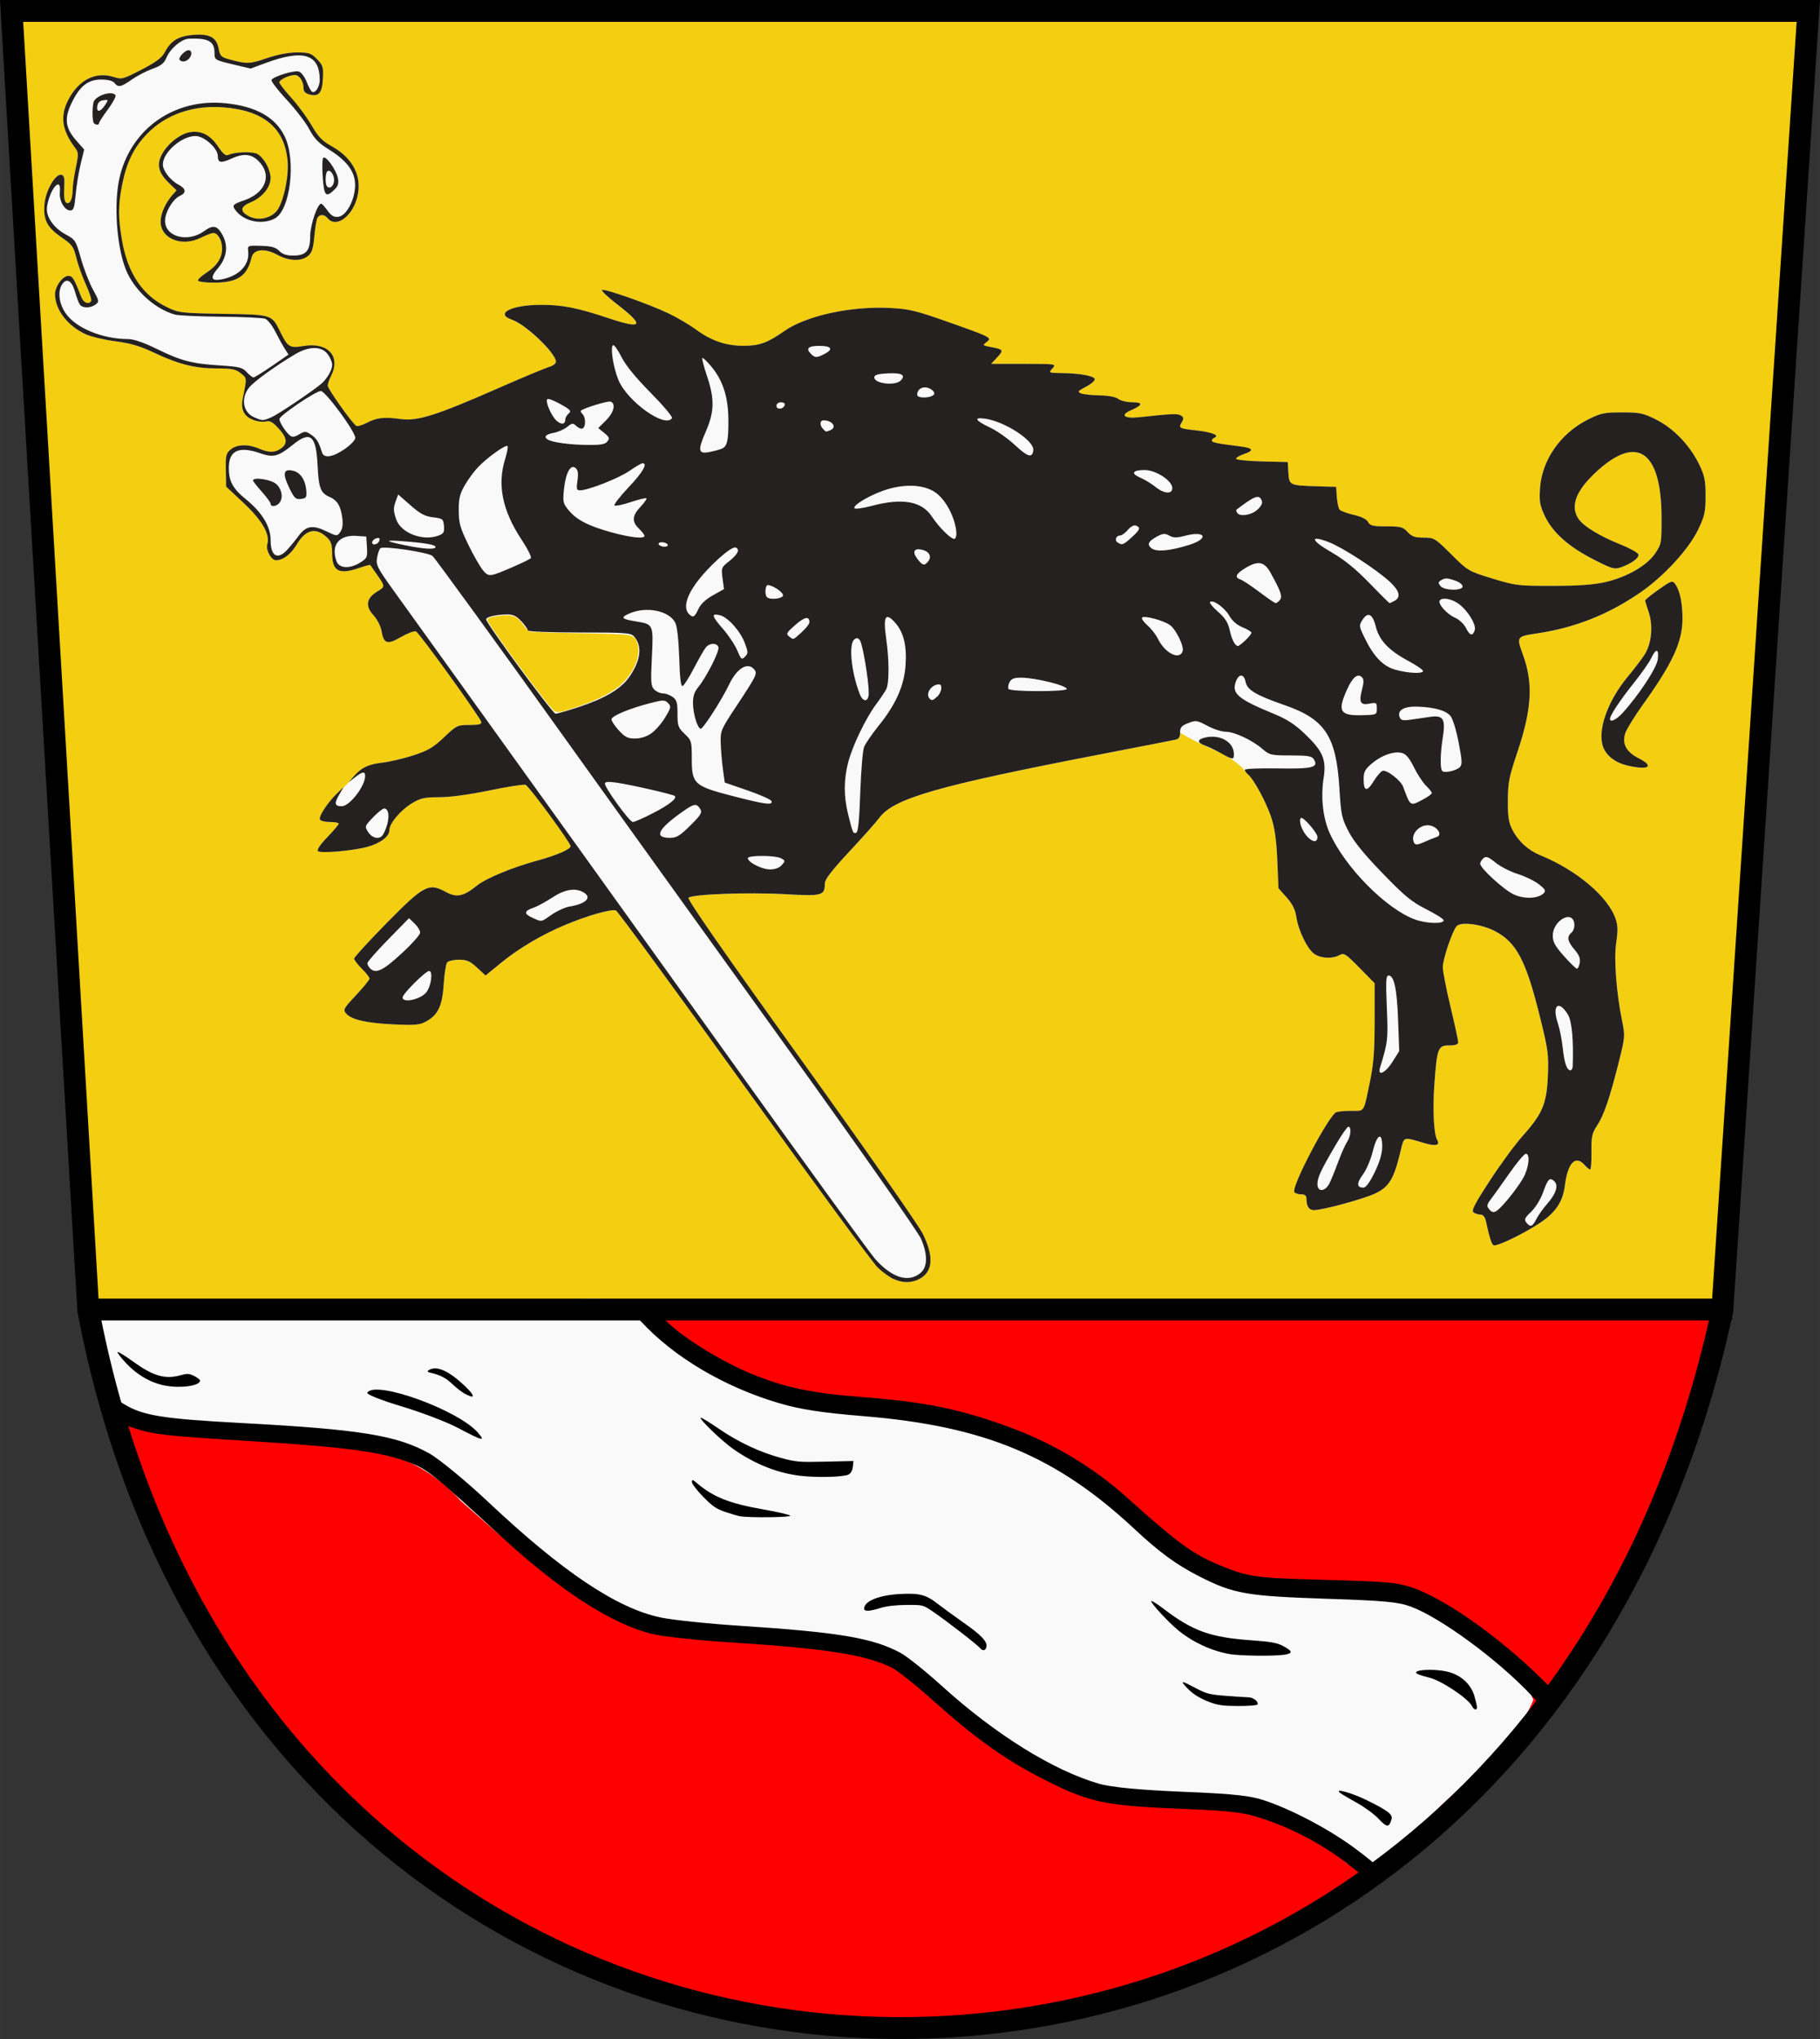<?xml version="1.0" encoding="UTF-8" standalone="no"?>
<svg
   xmlns:dc="http://purl.org/dc/elements/1.1/"
   xmlns:cc="http://creativecommons.org/ns#"
   xmlns:rdf="http://www.w3.org/1999/02/22-rdf-syntax-ns#"
   xmlns:svg="http://www.w3.org/2000/svg"
   xmlns="http://www.w3.org/2000/svg"
   width="70.556mm"
   height="79.022mm"
   viewBox="0 0 250 280"
   id="svg2"
   version="1.1">
  <rect x="0" y="0" width="250" height="280" fill="#333333" stroke="none"/>
  <defs
     id="defs4" />
  <g
     id="g4184">
    <path
       style="fill:#ff0000;stroke:none;stroke-width:3;stroke-miterlimit:4;stroke-dasharray:none"
       d=""
       id="path4252" />
    <g
       id="g4178">
      <path
         id="path4163"
         d="m 1.483,0.619 247.035,0 L 235.65,181.01 13.317,180.534 1.483,0.619"
         style="fill:#ffd70f;fill-rule:evenodd;stroke:none;stroke-width:1.988;stroke-linecap:butt;stroke-linejoin:miter;stroke-miterlimit:4;stroke-dasharray:none;stroke-opacity:1;fill-opacity:0.941" />
      <g
         transform="matrix(1.007,0,0,1.033,393.032,-336.252)"
         id="g4211">
        <path
           style="fill:#f9f9f9;stroke:none"
           d="m -363.121,330.12 c -0.239,-10e-4 -0.496,0.009 -0.773,0.029 -2.036,0.147 -3.091,0.764 -3.91,2.291 -0.396,0.739 -1.182,1.316 -3.18,2.328 -2.499,1.267 -2.72,1.323 -3.762,0.99 -2.508,-0.801 -4.871,0.381 -6.297,3.148 -1.063,2.063 -0.776,3.962 0.936,6.184 0.542,0.704 0.552,0.87 0.154,2.699 -0.233,1.073 -0.428,2.422 -0.434,3 -0.013,1.248 -0.396,1.962 -0.891,1.656 -0.227,-0.141 -0.322,-0.83 -0.26,-1.904 0.081,-1.391 0.01,-1.703 -0.41,-1.787 -0.784,-0.158 -2.104,2.071 -2.273,3.84 -0.202,2.105 0.329,3.142 2.273,4.441 1.499,1.002 1.688,1.255 2.064,2.754 0.228,0.907 0.814,2.508 1.303,3.557 0.489,1.048 0.814,2.026 0.723,2.174 -0.334,0.54 -1.052,0.25 -1.369,-0.555 -0.952,-2.415 -1.178,-2.775 -1.736,-2.775 -0.793,0 -1.826,1.386 -1.826,2.449 0,2.038 1.729,4.224 4.201,5.314 0.743,0.327 2.564,0.746 4.049,0.93 2.028,0.251 3.335,0.628 5.25,1.512 3.356,1.548 5.595,2.094 8.572,2.094 2.047,0 2.581,0.106 3.266,0.645 0.856,0.673 0.847,0.571 0.268,3.328 -0.298,1.419 0.121,2.328 1.299,2.82 0.595,0.249 1.412,0.369 1.816,0.268 0.584,-0.146 0.946,0.038 1.758,0.898 1.188,1.26 1.289,2.02 0.355,2.674 -0.837,0.586 -1.664,0.591 -3.037,0.018 -1.471,-0.615 -2.988,-0.565 -3.838,0.125 -0.635,0.516 -0.703,0.8 -0.664,2.754 l 0.043,2.178 2.408,2.201 c 2.53,2.313 3.622,4.177 3.209,5.479 -0.237,0.747 0.531,2.113 1.188,2.113 0.97,0 2.018,-0.781 2.844,-2.123 1.23,-1.999 2.623,-2.295 4.145,-0.877 0.516,0.481 0.67,0.961 0.67,2.092 0,2.385 0.937,2.872 3.713,1.926 0.781,-0.266 1.451,-0.435 1.49,-0.375 0.039,0.06 0.413,0.581 0.83,1.158 1.227,1.698 1.227,1.705 0.125,2.355 -1.499,0.884 -1.677,1.932 -0.533,3.141 0.496,0.525 0.991,1.446 1.098,2.049 0.315,1.778 0.778,1.928 2.662,0.865 0.899,-0.507 1.821,-0.845 2.049,-0.75 0.453,0.188 8.755,11.409 8.912,12.047 0.071,0.289 -0.354,0.393 -1.609,0.393 -1.651,0 -1.764,0.053 -3.477,1.639 -1.464,1.355 -2.185,1.77 -4.176,2.398 -1.324,0.418 -3.179,0.847 -4.121,0.953 -2.01,0.226 -2.935,0.643 -3.963,1.787 -1.236,1.378 -0.346,0.545 -2.361,2.35 -1.302,1.23 -2.534,3.078 -2.301,3.455 0.108,0.175 0.729,0.318 1.379,0.318 0.65,0 1.184,0.096 1.184,0.215 0,0.119 -0.703,0.929 -1.562,1.799 -0.975,0.987 -1.455,1.685 -1.275,1.855 0.345,0.329 4.802,-0.047 6.734,-0.568 1.78,-0.48 3.002,-1.377 3.002,-2.203 0,-0.913 1.529,-2.681 3.127,-3.617 1.131,-0.663 1.689,-0.781 3.705,-0.781 1.452,0 4.104,-0.349 6.828,-0.9 2.45,-0.496 4.665,-0.832 4.922,-0.746 0.45,0.15 6.077,7.61 6.139,8.139 0.047,0.403 -1.845,1.214 -4.439,1.904 -3.492,0.929 -7.08,2.373 -8.334,3.355 -1.851,1.45 -2.762,1.631 -4.254,0.84 -2.325,-1.233 -2.978,-0.899 -8.068,4.146 -2.434,2.412 -4.424,4.534 -4.424,4.715 0,0.181 0.471,0.788 1.049,1.348 0.578,0.56 1.051,1.149 1.051,1.309 0,0.16 -0.826,1.152 -1.836,2.203 -1.746,1.818 -1.812,1.939 -1.332,2.469 0.731,0.808 2.86,1.267 6.617,1.426 2.869,0.121 3.439,0.062 4.352,-0.443 1.565,-0.867 2.13,-2.074 2.316,-4.939 0.089,-1.36 0.296,-2.641 0.459,-2.848 0.163,-0.206 0.888,-0.375 1.609,-0.375 1.078,0 1.52,0.187 2.475,1.049 l 1.162,1.049 2.035,-1.623 c 2.535,-2.02 5.588,-3.779 8.895,-5.127 3.022,-1.232 6.261,-2.123 6.865,-1.889 0.238,0.093 8.1,10.57 17.473,23.283 9.372,12.713 17.589,23.611 18.258,24.215 0.669,0.604 1.639,1.282 2.158,1.508 1.247,0.542 2.427,0.535 3.5,-0.019 1.854,-0.959 2.002,-2.97 0.443,-6.031 -0.578,-1.136 -8.071,-11.576 -16.648,-23.201 -10.402,-14.097 -15.497,-21.237 -15.297,-21.438 0.476,-0.476 8.108,-0.751 13.195,-0.475 5.082,0.276 5.4,0.191 5.4,-1.445 0,-0.52 0.969,-1.743 3.375,-4.258 1.856,-1.94 3.67,-3.925 4.029,-4.41 1.942,-2.621 7.803,-4.267 30.246,-8.492 5.28,-0.994 9.876,-1.868 10.213,-1.941 0.439,-0.096 0.609,-0.368 0.6,-0.953 3.671,2.293 7.117,2.709 9.289,5.6 0.798,0.663 2.473,3.693 3.15,5.699 0.477,1.413 0.702,2.977 0.82,5.678 l 0.162,3.727 1.115,1.223 c 0.796,0.873 1.172,1.608 1.316,2.572 0.274,1.825 1.525,4.328 2.477,4.951 0.908,0.595 2.45,0.661 3.408,0.148 0.617,-0.33 0.846,-0.189 2.736,1.688 l 2.062,2.047 0,5.039 c 0,3.944 -0.133,5.671 -0.617,7.957 -0.914,4.314 -0.695,3.971 -2.527,3.971 -0.883,0 -1.818,0.082 -2.078,0.182 -1.027,0.394 -6.163,9.914 -5.729,10.617 0.102,0.166 0.517,0.301 0.92,0.301 0.522,0 0.732,0.166 0.732,0.576 0,1.004 0.343,1.524 1.006,1.523 1.253,-7.6e-4 6.967,-1.527 8.498,-2.27 1.777,-0.862 2.424,-1.918 3.271,-5.332 0.568,-2.285 0.278,-2.173 3.348,-1.301 1.515,0.431 2.143,0.279 1.715,-0.414 -0.469,-0.759 -0.638,-4.008 -0.387,-7.42 0.356,-4.819 0.492,-5.164 2.041,-5.164 0.852,0 1.207,-0.126 1.207,-0.432 0,-0.238 -0.473,-2.357 -1.051,-4.709 -0.578,-2.352 -1.049,-4.721 -1.049,-5.262 0,-1.038 1.26,-4.697 1.871,-5.434 0.536,-0.645 3.385,-0.297 5.232,0.639 2.935,1.487 4.231,3.874 6.111,11.254 1.155,4.532 1.241,5.137 1.123,7.949 -0.157,3.745 -0.724,5.069 -3.432,8.02 -1.047,1.141 -3.079,3.838 -4.516,5.994 -2.11,3.167 -2.527,3.975 -2.176,4.197 0.239,0.151 0.668,0.277 0.953,0.279 0.32,0.003 0.591,0.322 0.705,0.83 0.512,2.272 0.769,3.066 1.049,3.238 0.387,0.239 4.262,-1.59 6.461,-3.049 2.066,-1.371 3.001,-2.773 3.275,-4.914 0.385,-3 1.451,-4.071 2.691,-2.701 0.299,0.33 0.638,0.6 0.754,0.6 0.116,0 0.198,-1.045 0.18,-2.324 -0.029,-2.054 0.061,-2.465 0.771,-3.525 0.931,-1.389 1.713,-3.619 2.953,-8.428 0.856,-3.321 0.869,-3.489 0.457,-5.449 -0.793,-3.774 -1.141,-8.289 -0.805,-10.447 0.239,-1.536 0.22,-2.264 -0.082,-3.141 -1.014,-2.943 -5.32,-6.492 -10.254,-8.453 -1.657,-0.658 -3.018,-1.854 -3.805,-3.344 -0.535,-1.012 -0.652,-1.728 -0.643,-3.938 0.01,-2.37 0.162,-3.14 1.254,-6.301 2.028,-5.871 2.232,-9.26 0.789,-13.131 -0.887,-2.378 -0.886,-2.38 2.057,-2.811 5.054,-0.739 9.545,-2.47 13.863,-5.344 3.256,-2.167 6.688,-5.787 7.988,-8.428 0.895,-1.817 1.015,-2.341 1.018,-4.473 0.003,-2.046 -0.126,-2.677 -0.844,-4.139 -1.247,-2.54 -3.479,-4.83 -5.846,-5.994 -1.809,-0.89 -2.25,-0.98 -4.707,-0.98 -2.457,0 -2.899,0.09 -4.707,0.98 -3.71,1.827 -6.242,5.401 -6.48,9.146 -0.111,1.744 -0.018,2.255 0.67,3.66 1.071,2.189 3.243,4.076 6.631,5.758 2.559,1.271 2.863,1.354 3.771,1.037 1.373,-0.479 2.365,-1.172 2.365,-1.652 0,-0.229 -1.077,-0.828 -2.475,-1.377 -2.924,-1.149 -5.092,-2.454 -5.75,-3.459 -1.128,-1.722 -0.264,-3.795 2.656,-6.365 5.47,-4.815 8.692,-2.495 8.711,6.27 0.007,3.409 -0.016,3.532 -0.893,4.775 -1.143,1.621 -3.848,3.13 -6.793,3.789 -1.552,0.347 -3.675,0.494 -7.156,0.498 -4.736,0.006 -5.093,-0.037 -8.25,-0.98 -3.256,-0.973 -3.332,-1.016 -5.592,-3.209 -2.22,-2.155 -2.335,-2.223 -3.771,-2.223 -1.193,0 -1.62,-0.146 -2.188,-0.75 -0.627,-0.667 -0.946,-0.75 -2.891,-0.75 -1.853,0 -2.236,-0.088 -2.498,-0.578 -0.199,-0.371 -0.901,-0.71 -1.963,-0.947 -0.91,-0.204 -1.78,-0.52 -1.932,-0.703 -0.152,-0.183 -0.318,-0.937 -0.371,-1.676 l -0.096,-1.346 -2.549,-0.074 c -3.817,-0.113 -3.852,-0.128 -3.959,-1.801 l -0.092,-1.424 -3.525,-0.084 c -1.939,-0.046 -3.525,-0.207 -3.525,-0.354 0,-0.147 0.473,-0.423 1.051,-0.613 1.474,-0.486 1.308,-0.811 -0.525,-1.033 -3.087,-0.374 -3.824,-0.522 -3.824,-0.768 0,-0.137 0.169,-0.317 0.375,-0.4 0.722,-0.293 -0.409,-0.733 -2.443,-0.949 -2.399,-0.255 -2.519,-0.317 -2.051,-1.072 0.301,-0.486 0.286,-0.652 -0.082,-0.902 -0.425,-0.289 -1.255,-0.258 -5.658,0.213 -2.133,0.228 -2.734,-0.271 -1.133,-0.939 1.581,-0.661 1.625,-1.049 0.117,-1.049 -0.721,0 -1.572,-0.197 -1.893,-0.439 -0.361,-0.273 -1.326,-0.452 -2.533,-0.471 -1.073,-0.017 -2.219,-0.137 -2.549,-0.266 -0.527,-0.206 -0.445,-0.314 0.693,-0.895 0.712,-0.363 1.241,-0.822 1.176,-1.02 -0.14,-0.423 -2.059,-0.756 -4.541,-0.787 -1.752,-0.022 -1.766,-0.03 -1.229,-0.623 0.541,-0.597 0.523,-0.6 -3.91,-0.6 l -4.453,0 0.832,-0.867 c 0.921,-0.961 0.859,-1.057 -0.865,-1.369 -1.133,-0.205 -1.165,-0.24 -0.602,-0.652 0.804,-0.588 0.702,-0.64 -5.246,-2.688 -4.323,-1.488 -5.325,-1.725 -7.852,-1.854 -5.378,-0.274 -11.48,1.022 -14.479,3.072 -2.282,1.561 -3.412,1.957 -5.566,1.957 -2.356,0 -4.397,-0.673 -6.416,-2.119 -0.945,-0.676 -2.691,-1.678 -3.881,-2.225 -2.682,-1.233 -8.518,-3.238 -8.979,-3.084 -0.188,0.062 0.708,0.904 1.99,1.869 3.855,2.901 3.558,3.406 -1.111,1.893 -4.363,-1.414 -6.312,-1.787 -9.311,-1.777 -3.984,0.013 -6.26,1.165 -3.885,1.967 2.022,0.683 6.334,4.789 5.984,5.699 -0.085,0.221 -0.509,0.491 -0.943,0.6 -0.435,0.109 -3.592,1.395 -7.016,2.859 -8.356,3.574 -10.907,4.36 -13.166,4.057 -2.277,-0.306 -3.283,-0.198 -4.658,0.504 -0.627,0.32 -1.27,0.501 -1.43,0.402 -0.565,-0.349 -3.889,-4.915 -3.889,-5.342 0,-0.238 0.201,-0.82 0.447,-1.293 1.364,-2.615 -0.415,-4.517 -3.729,-3.988 -1.911,0.305 -2.165,0.16 -3.16,-1.803 -1.223,-2.411 -1.065,-2.361 -7.809,-2.471 -5.76,-0.094 -6.069,-0.13 -7.695,-0.893 -3.309,-1.551 -5.338,-4.486 -6.115,-8.848 -0.55,-3.086 -0.543,-4.74 0.033,-7.527 0.602,-2.912 1.603,-4.884 3.383,-6.664 2.58,-2.58 6.246,-3.822 10.389,-3.52 5.507,0.402 8.379,2.735 8.777,7.129 0.199,2.197 -0.653,5.833 -1.586,6.766 -0.934,0.934 -2.529,1.183 -3.699,0.578 -1.266,-0.655 -1.179,-1.276 0.264,-1.854 1.558,-0.623 2.698,-1.983 2.697,-3.213 -10e-4,-1.126 -0.903,-2.724 -1.812,-3.211 -0.661,-0.354 -3.039,-0.276 -3.932,0.127 -0.373,0.168 -0.723,-0.107 -1.41,-1.105 -1.066,-1.55 -2.303,-2.163 -3.852,-1.912 -1.336,0.217 -3.043,1.533 -3.814,2.941 -0.743,1.357 -0.472,2.459 0.93,3.781 l 1.068,1.008 -0.604,0.66 c -0.903,0.989 -1.572,2.468 -1.572,3.477 0,2.288 2.875,3.426 5.475,2.168 0.723,-0.35 1.494,-0.637 1.713,-0.637 0.626,0 1.193,0.961 1.203,2.037 0.012,1.259 -0.698,2.335 -2.145,3.248 -0.63,0.398 -1.146,0.857 -1.146,1.02 0,0.167 0.929,0.297 2.131,0.297 3.266,0 4.579,-0.848 5.176,-3.342 0.268,-1.121 1.817,-1.274 3.549,-0.348 1.549,0.829 3.233,0.888 4.15,0.145 0.534,-0.432 0.712,-0.974 0.865,-2.625 0.106,-1.144 0.3,-2.249 0.43,-2.455 0.318,-0.506 0.946,-0.474 1.4,0.074 1.038,1.251 3.121,-0.044 3.908,-2.428 0.94,-2.848 -0.295,-5.482 -3.35,-7.143 -1.324,-0.72 -1.859,-1.259 -2.756,-2.775 -0.612,-1.035 -1.853,-2.681 -2.758,-3.658 -0.905,-0.977 -1.646,-1.905 -1.646,-2.062 0,-0.359 1.336,-0.984 2.104,-0.984 0.637,0 1.197,0.83 1.197,1.775 0,0.414 0.259,0.68 0.797,0.814 1.289,0.323 1.743,-0.195 1.844,-2.104 0.082,-1.546 0.008,-1.783 -0.803,-2.594 -0.796,-0.796 -1.09,-0.893 -2.736,-0.893 -1.187,0 -2.668,0.276 -4.148,0.773 -2.307,0.775 -2.715,0.784 -5.199,0.115 -0.97,-0.261 -1.157,-0.454 -1.328,-1.363 -0.25,-1.335 -0.988,-1.885 -2.658,-1.895 z m 200.918,72.729 c -0.283,-0.01 -0.742,0.284 -1.834,1.029 -1.018,0.695 -1.85,1.354 -1.848,1.463 0.002,0.109 0.219,0.806 0.48,1.549 0.632,1.796 0.387,4.21 -0.572,5.658 -0.398,0.601 -1.415,1.903 -2.262,2.893 -2.822,3.301 -4.241,7.299 -3.352,9.447 0.466,1.124 1.659,2.01 3.195,2.371 2.907,0.683 3.857,0.168 1.68,-0.912 -1.756,-0.871 -2.359,-1.938 -1.893,-3.352 0.178,-0.538 1.241,-2.226 2.363,-3.752 4.092,-5.562 5.438,-8.392 5.447,-11.453 0.006,-2.1 -0.348,-3.751 -0.988,-4.627 -0.142,-0.194 -0.248,-0.309 -0.418,-0.314 z m -159.504,4.469 c 1.445,-0.1 2.059,0.189 2.852,1.336 0.266,0.385 0.631,0.749 0.811,0.811 0.18,0.061 3.305,0.162 6.943,0.225 7.387,0.127 7.337,0.118 7.746,1.357 0.481,1.457 -0.298,3.547 -1.934,5.188 -1.167,1.171 -3.299,2.274 -6.211,3.215 -3.061,0.989 -2.893,0.998 -3.916,-0.195 -1.879,-2.192 -7.699,-9.969 -8.289,-11.076 -0.191,-0.358 -0.162,-0.416 0.279,-0.586 0.269,-0.104 1.043,-0.227 1.719,-0.273 z"
           id="path4191" />
        <path
           style="fill:#252121"
           d="m -268.382,495.556 c -0.519,-0.226 -1.491,-0.905 -2.159,-1.509 -0.669,-0.604 -8.884,-11.5 -18.257,-24.214 -9.372,-12.713 -17.235,-23.191 -17.474,-23.284 -0.604,-0.235 -3.843,0.656 -6.865,1.888 -3.306,1.348 -6.359,3.108 -8.893,5.128 l -2.037,1.623 -1.162,-1.049 c -0.954,-0.862 -1.396,-1.049 -2.474,-1.049 -0.722,0 -1.446,0.169 -1.61,0.375 -0.163,0.206 -0.37,1.488 -0.458,2.849 -0.187,2.866 -0.753,4.073 -2.318,4.94 -0.913,0.506 -1.481,0.563 -4.35,0.442 -3.757,-0.159 -5.886,-0.617 -6.618,-1.426 -0.48,-0.53 -0.414,-0.651 1.332,-2.47 1.01,-1.052 1.836,-2.043 1.836,-2.203 0,-0.16 -0.472,-0.749 -1.05,-1.308 -0.578,-0.56 -1.05,-1.166 -1.05,-1.347 0,-0.181 1.991,-2.303 4.425,-4.715 5.09,-5.046 5.743,-5.381 8.068,-4.148 1.492,0.791 2.402,0.612 4.253,-0.838 1.254,-0.982 4.842,-2.427 8.334,-3.355 2.594,-0.69 4.486,-1.502 4.439,-1.905 -0.062,-0.529 -5.688,-7.99 -6.138,-8.14 -0.257,-0.086 -2.472,0.25 -4.922,0.746 -2.724,0.552 -5.376,0.902 -6.829,0.902 -2.016,0 -2.576,0.118 -3.706,0.78 -1.597,0.936 -3.125,2.705 -3.125,3.618 0,0.826 -1.223,1.724 -3.003,2.203 -1.933,0.521 -6.39,0.897 -6.735,0.568 -0.179,-0.171 0.3,-0.869 1.275,-1.856 0.859,-0.87 1.562,-1.679 1.562,-1.798 0,-0.119 -0.532,-0.216 -1.182,-0.216 -0.65,0 -1.271,-0.143 -1.379,-0.318 -0.233,-0.377 0.997,-2.226 2.299,-3.457 l 0.927,-0.876 -0.617,1.029 c -0.698,1.164 -0.613,1.521 0.363,1.521 1.078,0 3.188,-2.671 3.188,-4.035 0,-0.634 -0.362,-0.584 -1.385,0.191 l -0.865,0.656 0.75,-0.835 c 1.027,-1.144 1.953,-1.561 3.964,-1.787 0.942,-0.106 2.797,-0.535 4.12,-0.953 1.991,-0.629 2.713,-1.044 4.177,-2.399 1.712,-1.585 1.825,-1.638 3.477,-1.638 1.255,0 1.681,-0.104 1.61,-0.392 -0.158,-0.638 -8.459,-11.859 -8.912,-12.047 -0.228,-0.095 -1.151,0.243 -2.05,0.75 -1.884,1.063 -2.349,0.912 -2.663,-0.866 -0.107,-0.603 -0.599,-1.524 -1.096,-2.048 -1.144,-1.209 -0.966,-2.258 0.533,-3.142 1.102,-0.65 1.102,-0.657 -0.126,-2.355 -0.418,-0.578 -0.791,-1.099 -0.83,-1.159 -0.039,-0.06 -0.71,0.109 -1.491,0.375 -2.776,0.946 -3.713,0.46 -3.713,-1.926 0,-1.131 -0.153,-1.61 -0.669,-2.09 -1.522,-1.418 -2.914,-1.124 -4.144,0.876 -0.826,1.342 -1.873,2.124 -2.844,2.124 -0.657,0 -1.425,-1.368 -1.188,-2.115 0.413,-1.301 -0.679,-3.164 -3.209,-5.477 l -2.408,-2.201 -0.044,-2.178 c -0.039,-1.954 0.029,-2.237 0.665,-2.753 0.85,-0.69 2.367,-0.74 3.838,-0.125 1.373,0.574 2.2,0.569 3.037,-0.017 0.933,-0.654 0.832,-1.415 -0.356,-2.674 -0.812,-0.861 -1.174,-1.046 -1.757,-0.9 -0.404,0.101 -1.222,-0.019 -1.817,-0.268 -1.178,-0.492 -1.596,-1.401 -1.298,-2.82 0.579,-2.757 0.587,-2.655 -0.268,-3.328 -0.685,-0.539 -1.217,-0.644 -3.265,-0.644 -2.977,0 -5.217,-0.547 -8.573,-2.095 -1.915,-0.883 -3.222,-1.259 -5.25,-1.511 -1.485,-0.184 -3.308,-0.602 -4.05,-0.93 -2.472,-1.09 -4.2,-3.276 -4.2,-5.314 0,-1.063 1.034,-2.45 1.827,-2.45 0.558,0 0.783,0.36 1.735,2.775 0.317,0.804 1.035,1.096 1.369,0.556 0.091,-0.148 -0.233,-1.127 -0.722,-2.175 -0.489,-1.048 -1.075,-2.648 -1.303,-3.556 -0.376,-1.499 -0.565,-1.751 -2.065,-2.753 -1.945,-1.3 -2.476,-2.338 -2.274,-4.443 0.17,-1.768 1.49,-3.997 2.274,-3.839 0.42,0.085 0.491,0.396 0.41,1.787 -0.062,1.074 0.031,1.764 0.259,1.905 0.494,0.306 0.878,-0.408 0.891,-1.657 0.006,-0.578 0.201,-1.927 0.434,-3 0.397,-1.829 0.388,-1.996 -0.154,-2.7 -1.712,-2.222 -1.999,-4.119 -0.936,-6.183 1.426,-2.767 3.79,-3.949 6.297,-3.148 1.042,0.333 1.261,0.275 3.761,-0.992 1.998,-1.013 2.784,-1.588 3.18,-2.327 0.819,-1.527 1.874,-2.145 3.909,-2.293 2.223,-0.161 3.145,0.341 3.432,1.866 0.171,0.91 0.358,1.102 1.328,1.363 2.484,0.669 2.893,0.66 5.201,-0.115 1.481,-0.497 2.96,-0.773 4.147,-0.773 1.647,0 1.941,0.096 2.737,0.892 0.811,0.811 0.884,1.048 0.802,2.594 -0.101,1.908 -0.555,2.426 -1.844,2.102 -0.537,-0.135 -0.796,-0.4 -0.796,-0.814 0,-0.945 -0.559,-1.775 -1.196,-1.775 -0.768,0 -2.104,0.624 -2.104,0.983 0,0.158 0.74,1.086 1.645,2.063 0.905,0.977 2.146,2.623 2.758,3.658 0.897,1.516 1.432,2.055 2.756,2.775 3.054,1.661 4.29,4.296 3.35,7.144 -0.787,2.384 -2.871,3.678 -3.909,2.427 -0.455,-0.548 -1.082,-0.581 -1.4,-0.075 -0.129,0.206 -0.322,1.311 -0.429,2.456 -0.153,1.651 -0.332,2.193 -0.866,2.625 -0.918,0.743 -2.602,0.685 -4.151,-0.144 -1.732,-0.926 -3.281,-0.775 -3.549,0.346 -0.597,2.494 -1.91,3.342 -5.176,3.342 -1.202,0 -2.13,-0.129 -2.13,-0.296 0,-0.163 0.515,-0.622 1.145,-1.019 1.447,-0.913 2.157,-1.99 2.145,-3.249 -0.01,-1.076 -0.578,-2.036 -1.204,-2.036 -0.218,0 -0.989,0.287 -1.712,0.637 -2.599,1.258 -5.474,0.119 -5.474,-2.168 0,-1.009 0.669,-2.489 1.573,-3.478 l 0.603,-0.66 -1.067,-1.007 c -1.402,-1.322 -1.673,-2.425 -0.93,-3.782 0.772,-1.408 2.479,-2.724 3.815,-2.941 1.548,-0.251 2.784,0.363 3.851,1.912 0.687,0.998 1.037,1.273 1.41,1.104 0.892,-0.403 3.271,-0.479 3.932,-0.126 0.91,0.487 1.812,2.084 1.813,3.21 0.001,1.23 -1.14,2.589 -2.698,3.213 -1.442,0.577 -1.531,1.199 -0.265,1.854 1.17,0.605 2.766,0.356 3.7,-0.578 0.933,-0.933 1.785,-4.569 1.586,-6.766 -0.398,-4.393 -3.272,-6.727 -8.778,-7.129 -4.143,-0.303 -7.808,0.939 -10.388,3.519 -1.78,1.78 -2.781,3.753 -3.382,6.665 -0.576,2.787 -0.583,4.441 -0.033,7.527 0.777,4.362 2.806,7.297 6.115,8.848 1.627,0.763 1.934,0.798 7.694,0.892 6.744,0.11 6.586,0.06 7.809,2.471 0.995,1.962 1.249,2.107 3.16,1.802 3.313,-0.529 5.092,1.374 3.729,3.988 -0.246,0.473 -0.448,1.054 -0.448,1.293 0,0.427 3.325,4.993 3.89,5.342 0.159,0.099 0.802,-0.083 1.429,-0.402 1.375,-0.701 2.381,-0.81 4.658,-0.504 2.259,0.304 4.81,-0.482 13.166,-4.056 3.424,-1.464 6.581,-2.752 7.016,-2.861 0.435,-0.109 0.86,-0.379 0.944,-0.6 0.349,-0.91 -3.962,-5.016 -5.984,-5.698 -2.375,-0.802 -0.1,-1.954 3.884,-1.967 2.999,-0.01 4.948,0.362 9.311,1.777 4.669,1.513 4.965,1.009 1.11,-1.892 -1.282,-0.965 -2.178,-1.806 -1.99,-1.868 0.461,-0.154 6.298,1.851 8.979,3.084 1.19,0.547 2.936,1.548 3.881,2.224 2.019,1.446 4.059,2.12 6.416,2.12 2.154,0 3.285,-0.398 5.567,-1.959 2.998,-2.051 9.099,-3.345 14.477,-3.071 2.526,0.129 3.529,0.365 7.852,1.853 5.948,2.048 6.051,2.1 5.247,2.688 -0.563,0.412 -0.532,0.446 0.601,0.651 1.724,0.312 1.785,0.409 0.865,1.37 l -0.831,0.867 4.453,0 c 4.434,0 4.45,0.003 3.91,0.6 -0.537,0.593 -0.524,0.6 1.228,0.622 2.482,0.031 4.401,0.364 4.542,0.787 0.066,0.197 -0.464,0.656 -1.176,1.02 -1.138,0.581 -1.222,0.689 -0.695,0.895 0.33,0.129 1.478,0.248 2.55,0.265 1.207,0.019 2.172,0.198 2.532,0.471 0.32,0.242 1.172,0.44 1.893,0.44 1.507,0 1.464,0.388 -0.117,1.048 -1.601,0.669 -0.999,1.168 1.133,0.94 4.403,-0.47 5.234,-0.502 5.659,-0.213 0.368,0.25 0.383,0.415 0.081,0.902 -0.468,0.755 -0.349,0.818 2.05,1.073 2.035,0.216 3.166,0.655 2.444,0.948 -0.206,0.084 -0.375,0.264 -0.375,0.401 0,0.245 0.738,0.393 3.825,0.767 1.833,0.222 1.999,0.548 0.525,1.034 -0.578,0.191 -1.05,0.467 -1.05,0.614 0,0.147 1.586,0.305 3.525,0.352 l 3.525,0.085 0.091,1.423 c 0.107,1.673 0.142,1.689 3.959,1.801 l 2.55,0.075 0.096,1.344 c 0.053,0.739 0.22,1.494 0.371,1.676 0.152,0.183 1.02,0.499 1.93,0.703 1.062,0.238 1.766,0.578 1.964,0.949 0.262,0.49 0.644,0.578 2.497,0.578 1.945,0 2.265,0.083 2.892,0.75 0.567,0.604 0.994,0.75 2.187,0.75 1.437,0 1.552,0.068 3.773,2.223 2.26,2.193 2.335,2.236 5.591,3.209 3.157,0.943 3.514,0.986 8.25,0.98 3.481,-0.004 5.605,-0.152 7.157,-0.499 2.945,-0.659 5.65,-2.168 6.793,-3.789 0.877,-1.244 0.9,-1.366 0.892,-4.775 -0.019,-8.765 -3.242,-11.084 -8.712,-6.269 -2.92,2.57 -3.785,4.643 -2.656,6.365 0.658,1.005 2.827,2.309 5.751,3.458 1.398,0.549 2.475,1.149 2.475,1.378 0,0.48 -0.992,1.173 -2.365,1.652 -0.909,0.317 -1.212,0.233 -3.772,-1.037 -3.388,-1.682 -5.562,-3.569 -6.632,-5.757 -0.688,-1.405 -0.781,-1.916 -0.67,-3.661 0.239,-3.746 2.771,-7.319 6.481,-9.145 1.808,-0.89 2.25,-0.982 4.707,-0.982 2.457,0 2.899,0.092 4.708,0.982 2.367,1.165 4.599,3.453 5.846,5.993 0.718,1.462 0.846,2.093 0.843,4.139 -0.003,2.132 -0.122,2.655 -1.017,4.472 -1.3,2.641 -4.731,6.261 -7.988,8.428 -4.318,2.873 -8.81,4.605 -13.864,5.344 -2.943,0.43 -2.944,0.433 -2.058,2.81 1.443,3.871 1.24,7.261 -0.788,13.132 -1.092,3.16 -1.245,3.93 -1.254,6.3 -0.009,2.209 0.108,2.925 0.643,3.937 0.787,1.49 2.147,2.686 3.804,3.344 4.934,1.961 9.24,5.511 10.254,8.454 0.302,0.877 0.321,1.604 0.082,3.139 -0.336,2.158 0.012,6.674 0.805,10.448 0.412,1.96 0.398,2.129 -0.458,5.449 -1.24,4.809 -2.021,7.04 -2.953,8.428 -0.711,1.06 -0.801,1.471 -0.772,3.525 0.018,1.279 -0.062,2.325 -0.178,2.325 -0.116,0 -0.456,-0.27 -0.754,-0.6 -1.24,-1.37 -2.306,-0.3 -2.691,2.7 -0.275,2.141 -1.209,3.544 -3.275,4.915 -2.199,1.459 -6.074,3.288 -6.461,3.049 -0.279,-0.173 -0.536,-0.967 -1.048,-3.239 -0.114,-0.508 -0.386,-0.827 -0.705,-0.83 -0.286,-0.002 -0.715,-0.128 -0.954,-0.28 -0.351,-0.222 0.067,-1.029 2.177,-4.196 1.436,-2.156 3.468,-4.854 4.515,-5.995 2.708,-2.951 3.274,-4.274 3.431,-8.019 0.118,-2.813 0.033,-3.418 -1.122,-7.95 -1.88,-7.38 -3.176,-9.767 -6.111,-11.254 -1.847,-0.936 -4.697,-1.284 -5.232,-0.639 -0.612,0.737 -1.872,4.396 -1.872,5.435 0,0.541 0.472,2.908 1.05,5.26 0.578,2.352 1.05,4.471 1.05,4.709 0,0.306 -0.355,0.433 -1.207,0.433 -1.549,0 -1.684,0.344 -2.04,5.163 -0.252,3.412 -0.082,6.661 0.387,7.42 0.429,0.693 -0.2,0.845 -1.715,0.415 -3.069,-0.872 -2.78,-0.985 -3.347,1.3 -0.848,3.414 -1.496,4.47 -3.273,5.332 -1.531,0.743 -7.244,2.269 -8.497,2.269 -0.663,4e-4 -1.007,-0.521 -1.007,-1.524 0,-0.41 -0.21,-0.575 -0.732,-0.575 -0.403,0 -0.816,-0.136 -0.918,-0.301 -0.435,-0.703 4.7,-10.223 5.727,-10.617 0.26,-0.1 1.195,-0.181 2.078,-0.181 1.832,0 1.614,0.344 2.527,-3.97 0.484,-2.286 0.618,-4.014 0.618,-7.958 l 0,-5.038 -2.063,-2.047 c -1.891,-1.876 -2.119,-2.017 -2.736,-1.687 -0.959,0.513 -2.5,0.446 -3.408,-0.149 -0.951,-0.623 -2.203,-3.126 -2.477,-4.95 -0.145,-0.964 -0.521,-1.699 -1.317,-2.572 l -1.114,-1.222 -0.163,-3.728 c -0.118,-2.701 -0.344,-4.265 -0.821,-5.678 -0.677,-2.006 -2.352,-5.036 -3.15,-5.699 -0.248,-0.206 -0.451,-0.493 -0.451,-0.637 0,-0.144 2.016,-0.229 4.481,-0.188 4.778,0.079 5.615,-0.126 4.928,-1.209 -0.273,-0.429 -0.807,-0.517 -3.159,-0.517 -2.687,0 -2.883,-0.044 -3.865,-0.872 -1.393,-1.173 -3.814,-2.272 -5.015,-2.276 -0.539,-10e-4 -1.658,-0.357 -2.485,-0.79 -1.418,-0.741 -1.569,-0.762 -2.619,-0.358 -0.915,0.352 -1.112,0.575 -1.102,1.247 0.009,0.586 -0.162,0.856 -0.6,0.952 -0.337,0.074 -4.933,0.948 -10.213,1.942 -22.443,4.226 -28.304,5.871 -30.246,8.492 -0.36,0.485 -2.173,2.47 -4.029,4.411 -2.406,2.515 -3.375,3.737 -3.375,4.257 0,1.636 -0.318,1.721 -5.4,1.445 -5.087,-0.276 -12.72,-0.002 -13.196,0.474 -0.2,0.2 4.894,7.34 15.296,21.437 8.578,11.625 16.069,22.066 16.648,23.202 1.559,3.062 1.412,5.073 -0.442,6.032 -1.073,0.555 -2.253,0.562 -3.499,0.019 z m 3.603,-0.788 c 1.011,-0.795 1.058,-2.396 0.132,-4.548 -0.366,-0.85 -8.39,-12.012 -18.048,-25.106 -21.905,-29.696 -25.209,-34.18 -30.15,-40.914 -9.322,-12.706 -18.084,-24.471 -18.454,-24.778 -0.599,-0.497 -6.756,-1.386 -7.115,-1.027 -0.163,0.163 -0.371,0.757 -0.462,1.32 -0.15,0.927 0.086,1.364 2.504,4.624 1.469,1.98 4.89,6.616 7.602,10.301 8.85,12.025 12.216,16.593 17.389,23.599 2.803,3.795 12.794,17.363 22.203,30.15 9.409,12.787 17.636,23.821 18.283,24.52 2.288,2.472 4.487,3.14 6.116,1.858 z m 84.05,-7.196 c 0.261,-0.505 0.93,-1.422 1.486,-2.038 1.248,-1.381 1.579,-2.485 0.911,-3.039 -0.604,-0.501 -0.83,-0.257 -1.528,1.645 -0.303,0.825 -1.016,1.934 -1.586,2.464 -0.872,0.812 -0.975,1.036 -0.653,1.425 0.555,0.669 0.835,0.575 1.369,-0.457 z m -3.969,-2.531 c 0.792,-0.903 1.769,-2.218 2.171,-2.921 0.788,-1.378 0.993,-3.229 0.358,-3.229 -0.209,0 -1.227,1.181 -2.262,2.625 -1.035,1.444 -2.168,2.99 -2.518,3.436 -0.528,0.674 -0.571,0.89 -0.251,1.275 0.609,0.734 0.967,0.564 2.501,-1.186 z m -24.259,-2.214 c 0.246,-0.475 0.785,-1.762 1.198,-2.861 0.414,-1.099 0.959,-2.293 1.211,-2.653 0.506,-0.722 0.621,-2.022 0.179,-2.022 -0.154,0 -0.948,1.114 -1.764,2.475 -2.045,3.411 -2.456,4.275 -2.456,5.16 0,1.088 1.05,1.025 1.631,-0.099 z m 6.167,-1.461 c 0.68,-1.358 1.02,-2.47 1.033,-3.375 0.029,-2.089 -0.702,-1.75 -1.294,0.6 -0.27,1.073 -0.873,2.45 -1.34,3.062 -0.875,1.146 -0.853,1.738 0.063,1.738 0.348,0 0.867,-0.684 1.538,-2.025 z m 2.435,-14.7 0.921,-1.425 -0.149,-4.05 c -0.154,-4.179 -0.547,-6 -1.295,-6 -0.363,0 -0.402,0.675 -0.248,4.275 0.181,4.242 0.143,4.571 -0.92,7.95 -0.393,1.249 0.718,0.756 1.691,-0.75 z m 24.586,0.6 c 0.13,-3.441 -0.111,-6.001 -0.646,-6.867 -1.249,-2.021 -2.217,-1.284 -1.403,1.068 0.261,0.755 0.57,2.251 0.686,3.323 0.22,2.031 0.56,3 1.053,3 0.159,0 0.298,-0.236 0.309,-0.525 z m -156.395,-9.823 c 0.675,-0.784 0.964,-2.852 0.4,-2.852 -0.489,0 -3.624,3.045 -3.624,3.52 0,0.78 2.408,0.282 3.225,-0.668 z m -3.387,-5.151 c 1.41,-1.264 2.563,-2.523 2.563,-2.798 0,-0.274 -0.341,-0.82 -0.759,-1.212 l -0.759,-0.713 -2.841,2.83 c -1.563,1.556 -2.841,2.974 -2.841,3.15 0,0.177 0.162,0.483 0.36,0.681 0.777,0.777 1.732,0.344 4.277,-1.939 z m 160.742,1.218 c 0.109,-0.569 -0.085,-1.047 -0.715,-1.765 -0.973,-1.109 -1.078,-1.704 -0.399,-2.268 0.259,-0.215 0.425,-0.73 0.375,-1.162 -0.223,-1.921 -2.94,-0.455 -2.94,1.587 0,0.831 0.306,1.375 1.53,2.714 0.842,0.921 1.636,1.674 1.765,1.674 0.129,0 0.302,-0.351 0.384,-0.78 z m -18.561,-5.67 c -0.017,-0.165 -1.097,-0.827 -2.4,-1.471 -1.995,-0.986 -2.937,-1.744 -5.969,-4.801 -2.511,-2.532 -3.905,-4.206 -4.607,-5.532 -0.928,-1.753 -1.026,-2.199 -1.245,-5.699 -0.437,-6.987 -1.949,-9.221 -7.511,-11.101 -3.862,-1.305 -5.073,-2.007 -5.284,-3.057 -0.222,-1.111 -0.918,-1.151 -1.327,-0.075 -0.612,1.61 0.258,2.328 5.233,4.324 1.765,0.708 2.834,1.391 4.245,2.711 2.395,2.24 2.882,3.376 2.487,5.802 -0.41,2.52 -0.101,5.297 0.814,7.295 2.086,4.556 7.746,10.141 11.673,11.516 1.585,0.555 3.945,0.609 3.891,0.089 z m -121.659,-0.748 c 0.72,-0.488 1.8,-0.967 2.4,-1.064 2.328,-0.376 3.156,-1.234 1.86,-1.927 -1.11,-0.594 -2.536,-0.345 -4.214,0.736 -0.893,0.575 -2.07,1.193 -2.615,1.373 -1.25,0.413 -1.255,0.795 -0.016,1.333 1.252,0.544 1.069,0.576 2.585,-0.451 z m 135.293,-2.829 c 0.337,-0.334 0.228,-0.533 -0.657,-1.208 -0.583,-0.445 -1.876,-1.056 -2.873,-1.358 -0.997,-0.302 -2.358,-0.981 -3.025,-1.509 -0.99,-0.784 -1.293,-0.893 -1.655,-0.592 -0.244,0.202 -0.443,0.534 -0.443,0.737 0,0.595 3.176,3.429 4.57,4.077 1.398,0.65 3.35,0.579 4.082,-0.148 z m -103.924,-3.749 c 0.497,-0.549 0.493,-0.591 -0.084,-0.9 -0.772,-0.413 -4.545,-0.429 -4.545,-0.019 0,0.545 1.923,1.493 3.029,1.494 0.684,6e-4 1.269,-0.21 1.6,-0.575 z m 87.836,-3.152 c 0.542,-0.235 1.227,-0.503 1.523,-0.596 0.749,-0.233 0.186,-1.242 -0.836,-1.499 -1.319,-0.331 -2.766,1.002 -2.33,2.148 0.183,0.48 0.436,0.472 1.643,-0.053 z m -14.765,-0.59 c 0,-0.544 -1.996,-2.775 -2.256,-2.521 -0.366,0.357 0.141,1.752 0.921,2.531 0.733,0.733 1.335,0.729 1.335,-0.01 z m -127.045,-1.203 c 0.519,-1.358 0.393,-2.579 -0.264,-2.579 -0.203,0 -0.889,0.533 -1.525,1.184 -1.135,1.162 -1.147,1.198 -0.654,1.95 0.307,0.468 0.781,0.766 1.22,0.766 0.573,0 0.821,-0.268 1.223,-1.321 z m 41.497,-0.317 c 1.412,-1.362 1.644,-1.725 1.377,-2.157 -0.5,-0.808 -0.812,-0.782 -2.244,0.188 -3.551,2.405 -4.19,3.607 -1.917,3.607 0.908,0 1.364,-0.269 2.784,-1.638 z m 23.185,-4.387 c 0.102,-2.874 0.335,-5.596 0.517,-6.049 0.182,-0.453 1.085,-1.735 2.007,-2.85 2.322,-2.809 3.449,-5.27 3.65,-7.971 0.195,-2.625 -0.242,-4.399 -1.404,-5.692 -1.315,-1.464 -1.677,-0.874 -1.245,2.029 0.431,2.901 0.435,6.018 0.009,6.816 -0.182,0.34 -0.8,1.233 -1.374,1.985 -1.43,1.874 -3.258,5.59 -3.825,7.779 -0.595,2.295 -0.597,4.438 -0.008,6.786 0.64,2.549 0.689,2.659 1.112,2.519 0.271,-0.09 0.426,-1.574 0.561,-5.35 z m -28.288,2.75 c 2.213,-1.112 3.318,-1.959 2.989,-2.289 -0.208,-0.208 -6.084,-1.518 -7.973,-1.778 -1.115,-0.153 -1.564,-0.115 -1.564,0.135 0,0.582 3.375,5.106 3.809,5.106 0.222,0 1.455,-0.528 2.739,-1.174 z m 16.18,-1.601 c -0.067,-0.206 -1.529,-0.848 -3.25,-1.425 l -3.129,-1.05 -0.251,-1.8 c -0.138,-0.99 -0.273,-2.55 -0.3,-3.466 -0.047,-1.601 0.033,-1.787 2.078,-4.8 2.82,-4.156 2.952,-4.417 2.507,-4.954 -0.877,-1.057 -2.364,-0.203 -3.429,1.969 -1.034,2.108 -3.606,6 -3.901,5.904 -0.457,-0.149 -1.018,-1.991 -1.037,-3.406 -0.012,-0.899 0.185,-1.492 0.699,-2.103 1.144,-1.359 2.96,-4.863 2.774,-5.35 -0.228,-0.594 -1.216,-0.566 -1.728,0.05 -0.226,0.272 -0.953,1.51 -1.615,2.751 -0.662,1.241 -1.357,2.308 -1.544,2.37 -0.239,0.08 -0.378,-1.038 -0.464,-3.726 -0.075,-2.345 -0.279,-4.155 -0.522,-4.65 -0.793,-1.612 -3.903,-2.254 -6.221,-1.286 -1.324,0.553 -1.164,0.761 0.827,1.076 2.405,0.38 2.406,0.38 2.185,4.742 -0.17,3.35 -0.131,3.86 0.322,4.314 0.283,0.283 0.812,0.514 1.176,0.514 0.364,0 0.962,0.21 1.329,0.467 0.561,0.393 0.667,0.748 0.667,2.235 0,1.607 0.088,1.85 0.975,2.679 0.943,0.881 0.975,0.991 0.975,3.308 0,3.35 0.315,3.631 5.571,4.955 4.44,1.119 5.493,1.254 5.307,0.681 z m 88.883,-0.231 c 0.653,-0.333 1.188,-0.715 1.188,-0.848 0,-0.133 -0.351,-0.569 -0.78,-0.969 -0.429,-0.4 -1.172,-1.501 -1.652,-2.447 -0.629,-1.241 -1.088,-1.774 -1.647,-1.914 -1.087,-0.273 -2.772,0.302 -4.096,1.397 -0.946,0.782 -1.125,1.115 -1.125,2.091 0,1.626 0.449,1.723 1.352,0.293 0.425,-0.674 0.972,-1.301 1.214,-1.394 0.549,-0.211 2.49,1.237 2.82,2.104 1.014,2.662 0.925,2.607 2.726,1.688 z m 5.026,-4.303 c 0.328,-0.328 0.296,-0.896 -0.186,-3.306 -0.331,-1.657 -0.811,-3.163 -1.114,-3.499 -0.657,-0.726 -2.147,-1.138 -4.425,-1.224 -1.905,-0.072 -2.859,0.464 -2.498,1.403 0.161,0.419 0.44,0.478 1.541,0.323 0.74,-0.104 1.939,-0.272 2.665,-0.374 1.748,-0.246 2.077,0.3 1.672,2.773 -0.345,2.109 -0.377,4.128 -0.069,4.436 0.308,0.308 1.933,-0.05 2.415,-0.532 z m -110.317,-4.471 c 0.556,-0.374 1.409,-1.325 1.896,-2.113 0.815,-1.318 0.847,-1.471 0.401,-1.917 -0.443,-0.443 -0.644,-0.444 -2.376,-0.014 -2.869,0.713 -5.342,1.72 -5.342,2.175 0,0.224 0.455,0.889 1.01,1.478 0.83,0.88 1.224,1.071 2.206,1.071 0.746,0 1.575,-0.256 2.205,-0.681 z m 98.979,-3.308 c 1.5e-4,-0.789 -0.059,-0.827 -1.008,-0.649 -1.247,0.234 -1.464,-0.18 -1.002,-1.911 0.247,-0.925 0.245,-1.336 -0.008,-1.589 -0.582,-0.582 -1.274,-0.037 -2.04,1.608 -1.344,2.887 -0.986,3.503 1.994,3.43 2.048,-0.05 2.065,-0.057 2.065,-0.889 z m -108.828,-0.209 c 3.529,-1.14 5.701,-2.393 6.817,-3.935 1.607,-2.219 1.853,-4.154 0.691,-5.443 -0.425,-0.471 -1.187,-0.525 -7.477,-0.525 -3.917,0 -7.003,-0.118 -7.003,-0.268 0,-0.148 -0.392,-0.688 -0.87,-1.2 -0.651,-0.696 -1.134,-0.932 -1.913,-0.932 -1.464,0 -2.917,0.324 -2.917,0.651 0,0.546 9.059,12.549 9.471,12.549 0.232,0 1.673,-0.404 3.201,-0.898 z m 39.523,-1.877 c -0.01,-1.736 -0.846,-6.555 -1.215,-7 -0.272,-0.328 -0.458,-0.35 -0.769,-0.092 -0.781,0.648 -0.398,4.351 0.748,7.242 0.466,1.176 1.243,1.082 1.236,-0.15 z m 9.357,0.478 c 0.595,-0.538 0.747,-1.603 0.229,-1.603 -1.056,0 -1.911,1.269 -1.28,1.9 0.295,0.295 0.445,0.252 1.051,-0.296 z m 17.649,-0.992 c 0,-0.464 -4.249,-1.493 -6.214,-1.504 -0.966,-0.006 -1.341,0.136 -1.589,0.599 -0.178,0.333 -0.243,0.738 -0.143,0.9 0.239,0.386 7.946,0.392 7.946,0.005 z m 48.6,-2.395 c 0,-0.156 -0.924,-0.769 -2.053,-1.363 -2.647,-1.391 -3.93,-2.722 -4.396,-4.561 -0.425,-1.675 -1.079,-1.985 -1.816,-0.86 -0.482,0.736 -0.471,0.836 0.278,2.343 1.263,2.545 2.53,3.823 4.244,4.283 1.768,0.475 3.744,0.558 3.744,0.158 z m -92.515,-3.716 c -0.596,-1.56 -2.288,-3.415 -3.361,-3.684 -1.246,-0.313 -1.172,0.081 0.328,1.747 0.786,0.873 1.686,2.184 2,2.914 0.526,1.223 0.609,1.289 1.056,0.842 0.447,-0.447 0.445,-0.59 -0.024,-1.819 z m 59.718,1.117 c 0.249,-0.65 -0.917,-2.982 -1.768,-3.537 -0.925,-0.603 -3.46,-1.257 -3.749,-0.968 -0.128,0.128 0.193,0.594 0.713,1.035 0.52,0.441 1.162,1.237 1.426,1.768 0.954,1.917 2.916,2.906 3.378,1.702 z m 8.574,-1.48 c 0.452,-0.419 0.822,-0.871 0.822,-1.004 0,-0.133 -0.538,-0.454 -1.195,-0.712 -0.78,-0.307 -1.417,-0.846 -1.836,-1.556 -0.637,-1.079 -2.244,-2.19 -2.622,-1.813 -0.108,0.108 0.384,0.692 1.093,1.297 0.975,0.832 1.363,1.427 1.59,2.438 0.289,1.288 0.732,2.112 1.134,2.112 0.105,0 0.561,-0.343 1.013,-0.762 z m -60.538,-1.069 c 0.583,-0.512 1.06,-1.112 1.06,-1.332 0,-0.854 -0.658,-0.729 -1.937,0.369 -1.184,1.017 -1.278,1.186 -0.84,1.519 0.627,0.478 0.487,0.524 1.717,-0.556 z m 91.817,-0.289 c 0.247,-0.778 -1.126,-2.847 -2.406,-3.628 -0.958,-0.585 -2.108,-0.723 -2.378,-0.287 -0.267,0.432 1.007,1.818 2.086,2.269 0.557,0.233 1.215,0.829 1.48,1.342 0.557,1.076 0.943,1.173 1.219,0.303 z m -105.905,-2.79 c 0.316,-0.665 0.996,-1.292 1.988,-1.832 l 1.508,-0.821 -0.197,-1.435 c -0.19,-1.38 -0.158,-1.465 0.85,-2.234 1.221,-0.932 1.572,-1.62 0.947,-1.86 -0.608,-0.233 -3.838,2.611 -5.451,4.801 -1.335,1.812 -1.678,3.289 -0.936,4.032 0.554,0.554 0.772,0.444 1.292,-0.651 z m 79.327,-1.213 c 0.375,-0.452 0.132,-1.141 -1.282,-3.626 -0.829,-1.458 -1.669,-1.629 -3.323,-0.677 -1.376,0.792 -1.641,1.302 -0.814,1.564 0.326,0.103 1.499,0.857 2.608,1.675 1.108,0.818 2.115,1.487 2.237,1.487 0.122,0 0.381,-0.191 0.574,-0.424 z m 15.641,0.113 c 0.908,-0.486 0.689,-1.321 -0.666,-2.545 -1.797,-1.623 -6.435,-4.556 -8.326,-5.264 -2.635,-0.987 -2.435,-0.225 0.352,1.339 1.782,1 3.287,2.189 5.184,4.095 1.47,1.477 2.719,2.686 2.774,2.686 0.056,0 0.362,-0.14 0.681,-0.311 z m -83.42,-0.732 c 0,-0.425 -1.433,-1.358 -2.085,-1.358 -0.345,0 -0.437,1.278 -0.115,1.6 0.41,0.41 2.2,0.212 2.2,-0.242 z m 92.7,-1.178 c 0,-0.231 -0.425,-0.569 -0.945,-0.75 -1.137,-0.397 -1.472,-0.404 -2.036,-0.048 -0.357,0.226 -0.364,0.354 -0.038,0.745 0.515,0.62 3.019,0.663 3.019,0.052 z m -129.45,-2.631 c 1.155,-0.485 2.211,-0.992 2.346,-1.126 0.135,-0.134 -0.438,-1.251 -1.274,-2.483 -2.612,-3.849 -3.327,-7.294 -2.225,-10.708 0.273,-0.846 0.418,-1.617 0.321,-1.713 -0.232,-0.232 -2.682,1.466 -3.965,2.75 -0.561,0.561 -1.398,1.664 -1.861,2.451 -0.695,1.182 -0.839,1.771 -0.828,3.381 0.011,1.695 0.188,2.298 1.346,4.608 0.733,1.462 1.64,2.989 2.015,3.394 0.771,0.832 0.852,0.821 4.125,-0.554 z m -20.909,-0.555 c 0.925,-0.564 0.985,-0.699 0.9,-2.024 l -0.091,-1.42 -1.367,-0.089 c -2.364,-0.154 -3.493,1.26 -2.691,3.37 0.37,0.974 1.801,1.046 3.249,0.163 z m 77.456,-0.14 c 0.513,-0.619 0.178,-1.298 -0.756,-1.533 -1.154,-0.29 -1.474,0.229 -0.728,1.178 0.723,0.919 0.967,0.978 1.484,0.355 z m -87.349,-1.625 c 0.441,-0.479 1.116,-1.289 1.5,-1.8 0.978,-1.301 1.897,-1.45 3.709,-0.602 1.49,0.698 1.509,0.699 1.947,0.114 0.304,-0.405 0.39,-0.989 0.276,-1.859 -0.211,-1.605 -0.69,-2.371 -1.758,-2.814 -1.192,-0.494 -1.465,-1.187 -1.605,-4.079 -0.2,-4.134 -0.963,-4.757 -3.434,-2.804 -1.931,1.526 -2.614,1.697 -4.379,1.096 -2.929,-0.998 -4.304,-0.378 -4.304,1.941 0,1.773 0.544,2.751 2.302,4.143 2.226,1.762 3.398,3.636 3.398,5.434 0,2.216 0.972,2.725 2.348,1.23 z m -2.348,-6.035 c 0,-0.169 -0.54,-0.893 -1.2,-1.609 -0.66,-0.716 -1.2,-1.388 -1.2,-1.493 0,-0.477 2.374,-0.148 3.11,0.43 0.85,0.669 1.066,1.982 0.43,2.618 -0.44,0.44 -1.14,0.473 -1.14,0.053 z m 2.495,-2.222 c -0.912,-1.859 -0.726,-2.494 0.63,-2.154 0.962,0.241 1.629,1.235 1.74,2.59 0.077,0.939 0.003,1.053 -0.733,1.138 -0.727,0.084 -0.91,-0.092 -1.637,-1.573 z m 122.797,7.69 c 2.759,-0.84 2.271,-1.94 -0.542,-1.219 -1.148,0.294 -1.577,0.291 -2.151,-0.016 -0.599,-0.32 -0.869,-0.305 -1.639,0.093 -1.246,0.644 -1.463,1.089 -0.781,1.599 0.672,0.503 2.494,0.34 5.112,-0.457 z m -102.791,0.278 c 0,-0.305 -1.357,-0.538 -4.5,-0.772 -2.598,-0.193 -2.446,-0.016 0.484,0.567 2.451,0.487 4.016,0.567 4.016,0.205 z m 31.65,-0.338 c -0.102,-0.165 -0.455,-0.3 -0.785,-0.3 -0.33,0 -0.517,0.135 -0.415,0.3 0.102,0.165 0.455,0.3 0.785,0.3 0.33,0 0.517,-0.135 0.415,-0.3 z m -39.333,-0.472 c 0.126,-0.329 0.03,-0.443 -0.318,-0.375 -0.275,0.053 -0.555,0.266 -0.624,0.472 -0.184,0.552 0.729,0.458 0.942,-0.097 z m 102.623,-0.459 c 1.172,-1.029 1.283,-1.319 0.603,-1.58 -0.273,-0.105 -0.719,0.124 -1.104,0.568 -0.356,0.409 -0.817,0.744 -1.025,0.744 -0.583,0 -0.84,0.635 -0.377,0.929 0.622,0.394 0.755,0.348 1.903,-0.66 z m -23.946,-1.107 c -0.329,-2.028 -1.639,-4.205 -3.017,-5.012 -1.636,-0.959 -4.218,-1.011 -6.809,-0.138 -2.077,0.7 -4.265,1.987 -4.029,2.37 0.088,0.143 1.139,0.005 2.336,-0.306 4.193,-1.089 6.839,-0.639 8.219,1.4 1.034,1.528 2.778,3.178 3.129,2.961 0.211,-0.13 0.277,-0.623 0.172,-1.274 z m -70.544,0.838 c 0.662,-0.252 0.773,-0.457 0.695,-1.275 -0.089,-0.919 -0.174,-0.984 -1.486,-1.135 -1.104,-0.127 -1.739,-0.457 -3.074,-1.597 l -1.682,-1.437 -0.301,0.792 c -0.382,1.004 -0.378,1.343 0.029,2.509 0.641,1.84 3.678,2.959 5.82,2.144 z m 28.05,0.052 c 0,-0.136 -0.338,-0.565 -0.75,-0.952 -1,-0.94 -0.945,-1.72 0.204,-2.906 0.525,-0.542 0.889,-1.051 0.808,-1.131 -0.08,-0.081 -1.046,0.146 -2.146,0.504 -1.1,0.358 -2.094,0.556 -2.209,0.441 -0.115,-0.115 0.759,-1.207 1.942,-2.426 1.932,-1.992 2.635,-3.182 1.881,-3.182 -0.148,0 -0.953,0.46 -1.787,1.021 -1.466,0.986 -5.626,2.579 -6.737,2.579 -0.469,0 -0.516,-0.174 -0.349,-1.292 0.145,-0.968 0.08,-1.387 -0.262,-1.67 -0.677,-0.562 -1.351,0.649 -1.58,2.842 -0.172,1.65 -0.123,1.865 0.637,2.767 1.075,1.278 2.714,2.102 5.848,2.941 2.631,0.704 4.5,0.897 4.5,0.464 z m 83.584,-3.455 c 0.537,-0.462 0.752,-0.873 0.626,-1.2 -0.346,-0.903 -0.949,-0.697 -3.465,1.184 -0.058,0.043 -0.016,0.223 0.093,0.398 0.347,0.561 1.901,0.344 2.746,-0.383 z m -11.584,-2.895 c 0,-0.975 -2.244,-2.402 -3.777,-2.402 -1.673,0 -1.928,0.464 -0.567,1.033 0.594,0.248 1.511,0.791 2.037,1.206 1.185,0.934 2.307,1.013 2.307,0.163 z m -112.909,-5.177 c 0.815,-0.545 1.459,-1.206 1.459,-1.498 0,-0.841 -4.068,-6.227 -4.703,-6.227 -0.694,0 -5.647,3.27 -5.647,3.728 0,0.416 0.836,1.698 1.415,2.17 0.33,0.269 0.619,0.239 1.269,-0.134 0.779,-0.447 0.9,-0.444 1.642,0.042 0.739,0.484 1.056,0.988 1.49,2.368 0.254,0.809 1.453,0.634 3.075,-0.45 z m 93.949,0.171 c 0.187,-1.262 -3.87,-3.856 -6.606,-4.223 -1.618,-0.217 -1.311,0.264 0.778,1.221 0.88,0.403 2.373,1.432 3.317,2.287 1.767,1.6 2.355,1.768 2.511,0.715 z m -42.476,-0.236 c 0.727,-0.305 0.904,-1.09 0.881,-3.905 -0.025,-2.972 -0.758,-5.178 -2.333,-7.018 -0.596,-0.696 -1.147,-1.202 -1.224,-1.125 -0.077,0.077 0.209,1.153 0.636,2.39 1.052,3.047 1.015,4.76 -0.16,7.386 -1.141,2.552 -1.047,3.026 0.538,2.714 0.632,-0.125 1.379,-0.323 1.662,-0.442 z m -15.634,-0.945 c 0.348,-0.419 0.291,-0.575 -0.416,-1.138 l -0.819,-0.653 1.053,-1.02 c 1.079,-1.046 1.377,-2.214 0.636,-2.498 -0.339,-0.13 -3.586,0.832 -4.063,1.204 -0.071,0.056 0.03,0.261 0.225,0.456 0.442,0.442 0.464,1.632 0.036,1.897 -0.175,0.108 -0.56,-0.021 -0.854,-0.287 -0.494,-0.447 -0.591,-0.439 -1.272,0.096 -0.405,0.319 -1.236,0.674 -1.846,0.788 -1.093,0.205 -1.392,0.531 -0.814,0.888 0.602,0.372 2.925,0.688 5.293,0.72 1.909,0.026 2.526,-0.072 2.841,-0.453 z m 30.396,-1.497 c 0.978,-0.375 0.335,-1.318 -0.9,-1.318 -0.519,0 -0.557,0.649 -0.066,1.14 0.421,0.421 0.361,0.41 0.965,0.178 z m -36.125,-1.449 c 0,-0.218 0.208,-0.568 0.462,-0.779 0.399,-0.331 0.25,-0.5 -1.088,-1.231 -0.852,-0.466 -1.667,-0.775 -1.81,-0.687 -0.37,0.229 0.529,2.28 1.272,2.902 0.657,0.55 1.163,0.462 1.163,-0.204 z m -40.07,-0.291 c 0.898,-0.375 5.572,-3.436 6.784,-4.443 0.785,-0.652 1.486,-1.837 1.486,-2.511 0,-0.354 -0.28,-0.998 -0.622,-1.433 -0.85,-1.08 -2.529,-1.074 -4.425,0.017 -2.685,1.545 -5.695,3.674 -6.322,4.471 -1.115,1.417 -0.79,3.249 0.689,3.893 1.177,0.512 1.198,0.512 2.41,0.006 z m 54.623,0.118 c 0.103,-0.167 -1.212,-1.686 -2.923,-3.375 -2.062,-2.035 -3.406,-3.645 -3.985,-4.773 -0.481,-0.936 -0.995,-1.628 -1.142,-1.537 -0.399,0.246 0.048,3.009 0.75,4.641 1.236,2.873 6.427,6.459 7.301,5.044 z m 15.373,-1.721 c 0.073,-0.22 -0.134,-0.375 -0.5,-0.375 -0.368,0 -0.625,0.194 -0.625,0.472 0,0.551 0.936,0.471 1.125,-0.097 z m 20.4,-1.496 c 0.067,-0.204 -0.222,-0.527 -0.643,-0.719 -0.846,-0.386 -1.682,0.034 -1.682,0.845 0,0.545 2.143,0.429 2.325,-0.126 z m -4.578,-1.77 c 0.745,-0.745 0.153,-1.053 -1.829,-0.951 -1.326,0.068 -1.769,0.203 -1.769,0.538 0,0.825 2.858,1.153 3.598,0.412 z m -85.765,-1.932 2.256,-1.522 -0.512,-0.782 c -0.282,-0.43 -0.857,-1.447 -1.279,-2.259 -0.421,-0.812 -1.043,-1.583 -1.382,-1.714 -0.339,-0.13 -3.064,-0.256 -6.055,-0.279 -2.991,-0.023 -5.83,-0.154 -6.309,-0.292 -2.562,-0.735 -5.102,-2.88 -6.383,-5.39 -1.493,-2.926 -2.018,-9.403 -1.06,-13.079 1.657,-6.362 7.526,-10.288 14.376,-9.617 4.158,0.407 6.812,1.855 8.084,4.409 1.588,3.187 0.769,9.817 -1.347,10.911 -1.71,0.884 -4.137,0.419 -5.298,-1.015 -0.587,-0.726 -0.474,-0.868 1.116,-1.396 2.763,-0.918 3.767,-3.106 2.251,-4.908 -1.041,-1.238 -2.182,-1.433 -3.91,-0.668 -1.527,0.676 -1.932,0.608 -1.932,-0.325 0,-1.019 -1.877,-2.653 -3.045,-2.651 -1.897,0.003 -4.448,2.17 -4.453,3.783 -0.002,0.822 1.016,2.106 2.125,2.679 1.043,0.54 1.119,1.085 0.206,1.49 -0.962,0.427 -2.032,2.174 -2.032,3.319 0,2.159 3.124,2.948 5.363,1.353 1.206,-0.859 1.779,-0.727 2.494,0.574 0.791,1.437 0.562,3.007 -0.636,4.371 -1.124,1.28 -0.954,1.758 0.527,1.48 2.358,-0.442 3.801,-1.926 3.595,-3.697 -0.093,-0.8 -0.084,-0.803 1.758,-0.752 1.429,0.04 1.994,0.194 2.475,0.675 0.432,0.432 1.008,0.623 1.874,0.623 1.788,0 2.349,-0.618 2.349,-2.588 0,-1.468 0.992,-4.312 1.503,-4.312 0.101,0 0.489,0.413 0.862,0.918 0.512,0.693 0.874,0.895 1.478,0.825 1.096,-0.127 2.258,-2.248 2.286,-4.172 0.026,-1.796 -1.077,-3.263 -3.606,-4.794 -1.375,-0.832 -1.969,-1.434 -2.646,-2.678 -0.48,-0.882 -1.875,-2.654 -3.101,-3.937 -1.226,-1.283 -2.148,-2.464 -2.049,-2.624 0.291,-0.47 3.109,-1.298 3.739,-1.098 0.318,0.101 0.787,0.707 1.043,1.347 0.256,0.64 0.591,1.241 0.744,1.335 0.429,0.265 1.047,-0.659 1.047,-1.568 0,-3.429 -2.218,-4.116 -7.333,-2.271 l -2.099,0.757 -2.459,-0.573 c -2.431,-0.566 -2.459,-0.583 -2.459,-1.509 0,-1.545 -0.835,-1.995 -3.502,-1.89 -1.011,0.04 -2.548,1.315 -3.066,2.543 -0.306,0.725 -0.734,1.057 -1.882,1.456 -0.817,0.284 -2.085,0.923 -2.818,1.42 -1.517,1.028 -1.858,1.094 -2.382,0.463 -0.237,-0.286 -0.899,-0.45 -1.814,-0.45 -1.815,0 -2.935,0.873 -4.055,3.161 -1.003,2.05 -0.835,3.29 0.672,4.958 l 1.069,1.183 -0.481,1.914 c -0.264,1.053 -0.57,2.875 -0.679,4.049 -0.167,1.798 -0.285,2.134 -0.748,2.134 -0.78,0 -1.53,-1.292 -1.413,-2.434 0.228,-2.218 -1.366,-0.462 -1.747,1.924 -0.206,1.289 0.844,2.803 2.577,3.717 1.277,0.674 1.36,0.802 2.042,3.172 0.391,1.359 1.123,3.204 1.627,4.1 0.868,1.544 0.888,1.65 0.376,2.025 -0.683,0.499 -1.766,0.51 -2.137,0.02 -0.156,-0.206 -0.45,-0.956 -0.654,-1.666 -0.423,-1.477 -1.126,-1.925 -1.729,-1.101 -0.696,0.951 -0.496,2.628 0.472,3.964 1.401,1.933 5.025,3.378 8.477,3.378 0.767,0 2.129,0.456 3.934,1.318 3.326,1.587 4.786,1.957 8.644,2.192 2.577,0.157 3.03,0.268 3.609,0.885 0.364,0.388 0.78,0.705 0.924,0.705 0.144,0 1.277,-0.685 2.517,-1.522 z m 6.927,-25.103 c -0.097,-1.279 -0.065,-2.438 0.072,-2.575 0.343,-0.345 1.772,1.597 1.995,2.711 0.142,0.71 0.031,1.052 -0.504,1.55 -1.145,1.066 -1.373,0.82 -1.563,-1.686 z m 1.538,0.56 c 0.108,-0.738 -0.464,-1.622 -0.882,-1.364 -0.313,0.194 -0.358,1.737 -0.06,2.035 0.361,0.361 0.84,0.019 0.942,-0.671 z m -32.748,-7.735 c -0.269,-0.269 -0.247,-2.566 0.03,-2.98 0.56,-0.839 2.538,-1.339 2.91,-0.736 0.097,0.156 -0.367,1 -1.031,1.875 -0.664,0.875 -1.207,1.692 -1.208,1.816 -0.002,0.279 -0.432,0.294 -0.701,0.025 z m 1.555,-2.47 c 0.436,-0.656 0.424,-0.682 -0.274,-0.584 -0.501,0.071 -0.762,0.326 -0.831,0.812 -0.123,0.871 0.454,0.752 1.105,-0.228 z m 10.145,-5.931 c -0.267,-0.267 0.684,-1.299 1.197,-1.299 0.501,0 0.526,0.658 0.043,1.14 -0.399,0.399 -0.933,0.467 -1.241,0.159 z m 88.025,39.038 c 1.177,-0.609 0.857,-1.037 -0.775,-1.037 -1.49,0 -1.874,0.333 -1.181,1.026 0.59,0.59 0.835,0.591 1.956,0.011 z m 109.369,54.731 c -1.536,-0.361 -2.729,-1.246 -3.195,-2.37 -0.89,-2.148 0.529,-6.147 3.351,-9.448 0.846,-0.99 1.865,-2.292 2.263,-2.892 0.96,-1.448 1.203,-3.862 0.571,-5.658 -0.261,-0.743 -0.477,-1.439 -0.48,-1.549 -0.002,-0.109 0.829,-0.767 1.847,-1.463 1.747,-1.193 1.874,-1.233 2.253,-0.715 0.641,0.876 0.993,2.526 0.987,4.626 -0.009,3.061 -1.354,5.891 -5.446,11.453 -1.122,1.525 -2.186,3.214 -2.363,3.752 -0.466,1.413 0.136,2.481 1.892,3.351 2.177,1.08 1.228,1.595 -1.68,0.912 z m -0.598,-6.943 c 2.238,-2.389 4.67,-5.991 4.825,-7.149 0.193,-1.437 -0.243,-1.527 -0.883,-0.184 -0.26,0.545 -1.331,2.038 -2.381,3.317 -1.84,2.243 -3.243,4.298 -3.253,4.766 -0.012,0.532 0.846,0.151 1.691,-0.75 z m -54.766,5.326 c -0.726,-0.398 -1.704,-0.857 -2.175,-1.021 -1.152,-0.402 -1.079,-0.86 0.175,-1.096 2.007,-0.377 3.77,0.674 3.77,2.246 0,0.774 -0.139,0.763 -1.769,-0.13 z"
           id="path4171" />
      </g>
    </g>
    <g
       id="g4172">
      <path
         id="path4165"
         d="m 12.681,181.089 c 6.709,35.983 28.77,69.553 61.336,85.691 39.653,20.667 90.974,14.3 124.307,-16.073 20.802,-18.305 34.014,-44.449 39.554,-71.759 -75.252,0.034 -150.504,-0.218 -225.755,-0.39 0.186,0.844 0.372,1.688 0.559,2.531 z"
         style="fill:#ff0000;stroke:none;stroke-width:1.988;stroke-miterlimit:4;stroke-dasharray:none;fill-opacity:1" />
      <path
         id="path4356"
         d="m 42.221,178.603 c -9.871,0.272 -19.885,-0.36 -29.68,0.634 -2.685,2.308 0.578,7.438 0.985,10.926 1.679,7.162 10.472,5.103 15.731,6.195 11.641,1.112 25.337,0.032 34.042,9.761 9.166,7.976 18.888,17.567 31.704,17.776 11.111,1.628 24.108,0.02 32.663,9.106 8.654,7.487 18.833,14.361 30.619,14.006 9.652,0.002 19.312,2.558 26.832,8.959 4.376,1.849 7.571,-4.022 10.862,-6.021 4.923,-5.302 11.8,-9.658 14.653,-16.514 -2.452,-5.657 -8.666,-8.743 -13.341,-12.351 -11.022,-7.014 -25.781,-0.585 -36.585,-8.514 -10.131,-8.682 -21.264,-17.202 -34.75,-19.049 -13.082,-1.782 -27.704,-2.755 -37.562,-12.978 -4.644,-4.243 -12.145,-0.866 -17.975,-1.945 -9.399,0.003 -18.798,-0.008 -28.197,0.01 z"
         style="fill:#f9f9f9;stroke:none;stroke-width:3;stroke-miterlimit:4;stroke-dasharray:none" />
      <path
         d="m 189.379,249.776 c -0.604,-0.641 -1.908,-1.604 -2.949,-2.178 -1.026,-0.566 -2.071,-1.184 -2.321,-1.372 -0.978,-0.737 1.574,-0.038 3.699,1.014 2.863,1.417 3.524,1.927 3.337,2.579 -0.336,1.172 -0.628,1.165 -1.766,-0.042 z m 12.81,-15.5 c -0.551,-1.077 -4.284,-3.548 -5.909,-3.912 -0.438,-0.098 -1.049,-0.278 -1.357,-0.399 -1.666,-0.656 2.254,-0.93 4.287,-0.299 1.643,0.51 2.89,1.734 3.325,3.265 0.188,0.663 0.343,1.346 0.343,1.519 0,0.477 -0.408,0.374 -0.688,-0.173 z m -33.263,-7.127 c -2.483,-0.437 -4.979,-1.581 -7.013,-3.214 -1.383,-1.11 -3.946,-3.891 -3.763,-4.083 0.063,-0.066 0.853,0.442 1.755,1.127 3.943,2.996 6.344,3.861 11.839,4.261 2.866,0.209 3.672,0.351 4.498,0.793 1.359,0.727 1.386,1.026 0.108,1.209 -1.417,0.203 -6.074,0.144 -7.424,-0.093 z m -2.809,6.576 c -1.49,-0.579 -2.39,-1.171 -3.262,-2.148 -0.727,-0.814 -0.545,-0.782 1.41,0.249 1.468,0.774 1.911,0.886 4.146,1.056 1.376,0.104 2.777,0.196 3.112,0.203 0.659,0.015 1.409,0.629 1.199,0.984 -0.071,0.12 -1.275,0.213 -2.675,0.206 -2.065,-0.009 -2.808,-0.114 -3.93,-0.55 z m -31.486,-7.397 c -0.363,-0.457 -4.638,-3.765 -6.486,-5.019 -1.361,-0.923 -1.372,-0.926 -3.64,-0.913 -1.445,0.008 -2.744,0.16 -3.561,0.416 -1.552,0.486 -2.24,0.511 -2.24,0.083 0,-1.018 2.032,-1.845 4.909,-1.999 2.693,-0.144 3.579,0.087 5.215,1.362 0.626,0.487 2.228,1.654 3.562,2.593 2.424,1.707 3.24,2.571 3.106,3.29 -0.099,0.535 -0.517,0.625 -0.865,0.187 z m -32.99,-18.113 c -0.313,-0.055 -1.231,-0.324 -2.041,-0.599 -1.21,-0.411 -1.746,-0.779 -3.014,-2.076 -0.848,-0.867 -1.542,-1.773 -1.542,-2.014 0,-0.386 0.086,-0.364 0.739,0.188 2.243,1.895 4.473,2.768 9.17,3.586 1.847,0.322 3.465,0.696 3.595,0.832 0.233,0.243 -5.59,0.313 -6.907,0.083 z m 8.334,-5.549 c -3.188,-0.377 -6.236,-1.586 -9.215,-3.656 -1.548,-1.075 -4.717,-4.114 -4.513,-4.327 0.06,-0.063 1.163,0.606 2.449,1.487 2.759,1.889 5.643,3.243 8.632,4.053 1.977,0.536 2.491,0.578 6.035,0.496 l 3.873,-0.09 -0.088,0.791 c -0.056,0.5 -0.267,0.89 -0.572,1.061 -0.629,0.352 -4.317,0.455 -6.601,0.184 z m 100.182,29.939 c -4.555,-4.797 -12.339,-10.496 -16.362,-11.979 -1.736,-0.64 -3.605,-0.816 -11.393,-1.072 -11.195,-0.369 -12.938,-0.673 -17.664,-3.08 -3.168,-1.614 -5.454,-3.287 -8.953,-6.55 -10.688,-9.97 -20.596,-14.093 -37.118,-15.448 -5.743,-0.471 -8.713,-0.925 -11.599,-1.773 -7.571,-2.225 -14.501,-6.326 -19.065,-11.282 l -0.784,-0.851 1.713,0 c 1.69,0 1.726,0.013 2.718,0.974 2.315,2.244 7.449,5.409 11.47,7.072 4.662,1.928 8.368,2.707 15.432,3.244 8.695,0.662 13.683,1.707 20.626,4.321 5.694,2.144 11.065,5.383 15.47,9.329 7.278,6.521 9.231,7.942 13.042,9.494 3.804,1.549 4.803,1.69 13.689,1.932 9.072,0.248 10.345,0.351 12.399,1.008 4.451,1.423 11.958,6.677 17.95,12.561 l 2.321,2.28 -0.833,1.048 c -0.458,0.576 -0.848,1.048 -0.865,1.048 -0.018,0 -1.005,-1.024 -2.193,-2.276 z M 63.763,191.342 c -0.375,-0.209 -1.092,-0.77 -1.592,-1.246 -0.906,-0.862 -1.671,-1.267 -2.946,-1.561 -0.518,-0.119 -0.596,-0.204 -0.341,-0.372 1.053,-0.696 2.772,0.063 5.011,2.211 1.449,1.39 1.391,1.815 -0.132,0.968 z M 22.861,190.306 c -1.979,-0.322 -3.939,-1.414 -5.494,-3.062 -0.744,-0.788 -1.291,-1.497 -1.216,-1.574 0.075,-0.078 1.034,0.509 2.132,1.305 2.78,2.013 4.399,2.473 6.568,1.867 0.87,-0.243 1.139,-0.226 1.823,0.115 0.442,0.22 0.803,0.505 0.803,0.633 0,0.689 -2.448,1.069 -4.617,0.716 z m 40.037,5.776 c -1.54,-0.815 -5.025,-2.146 -7.743,-2.957 -2.719,-0.811 -4.838,-1.652 -4.709,-1.869 1.052,-1.778 12.493,2.351 15.212,5.491 1.075,1.241 0.644,1.137 -2.759,-0.665 z m 122.412,60.026 c -3.175,-2.529 -7.257,-4.762 -11.263,-6.159 -3.103,-1.082 -4.464,-1.256 -12.45,-1.587 -10.178,-0.422 -12.286,-0.912 -18.995,-4.416 -4.847,-2.531 -8.801,-5.386 -14.38,-10.379 -2.373,-2.124 -4.946,-4.175 -5.718,-4.558 -3.596,-1.783 -9.189,-2.655 -22.294,-3.478 -4.325,-0.271 -9.089,-0.786 -10.588,-1.143 -5.524,-1.317 -12.634,-5.899 -20.776,-13.388 -9.143,-8.409 -10.107,-9.194 -12.415,-10.096 -3.789,-1.481 -8.8,-2.181 -21.098,-2.944 -12.943,-0.804 -14.212,-0.945 -17.098,-1.904 -1.492,-0.495 -2.102,-0.962 -2.292,-1.752 -0.142,-0.592 -0.389,-1.431 -0.548,-1.865 -0.237,-0.645 0.06,-0.577 1.636,0.379 2.62,1.588 5.293,2.018 16.186,2.601 16.246,0.87 21.282,1.684 25.725,4.158 1.378,0.768 5.035,3.776 8.127,6.686 10.174,9.577 17.636,14.579 23.649,15.853 1.617,0.342 6.478,0.854 10.802,1.136 13.723,0.897 18.309,1.665 22.146,3.71 0.903,0.481 3.464,2.526 5.692,4.545 7.398,6.702 15.307,11.621 21.621,13.448 1.652,0.478 5.623,0.857 11.48,1.098 7.452,0.306 9.423,0.535 11.743,1.366 3.971,1.423 8.975,4.148 12.342,6.721 2.888,2.207 2.895,2.217 1.937,2.971 -0.922,0.726 -1.05,0.685 -3.171,-1.004 z"
         style="fill:#000000;stroke:none;stroke-width:3;stroke-miterlimit:4;stroke-dasharray:none"
         id="path4276-8" />
      <path
         id="path4169"
         d="m 12.037,179.83 225.251,0 -0.562,0.289"
         style="fill:none;fill-rule:evenodd;stroke:#000000;stroke-width:3.001;stroke-linecap:butt;stroke-linejoin:miter;stroke-miterlimit:4;stroke-dasharray:none;stroke-opacity:1" />
    </g>
    <path
       style="fill:none;fill-rule:evenodd;stroke:#000000;stroke-width:3.001;stroke-linecap:butt;stroke-linejoin:miter;stroke-miterlimit:4;stroke-dasharray:none;stroke-opacity:1"
       d="M 1.592,1.5 12.128,179.941 c 24.702,130.021 195.911,132.796 224.456,0 L 248.397,1.5 Z"
       id="path4161" />
  </g>
</svg>
